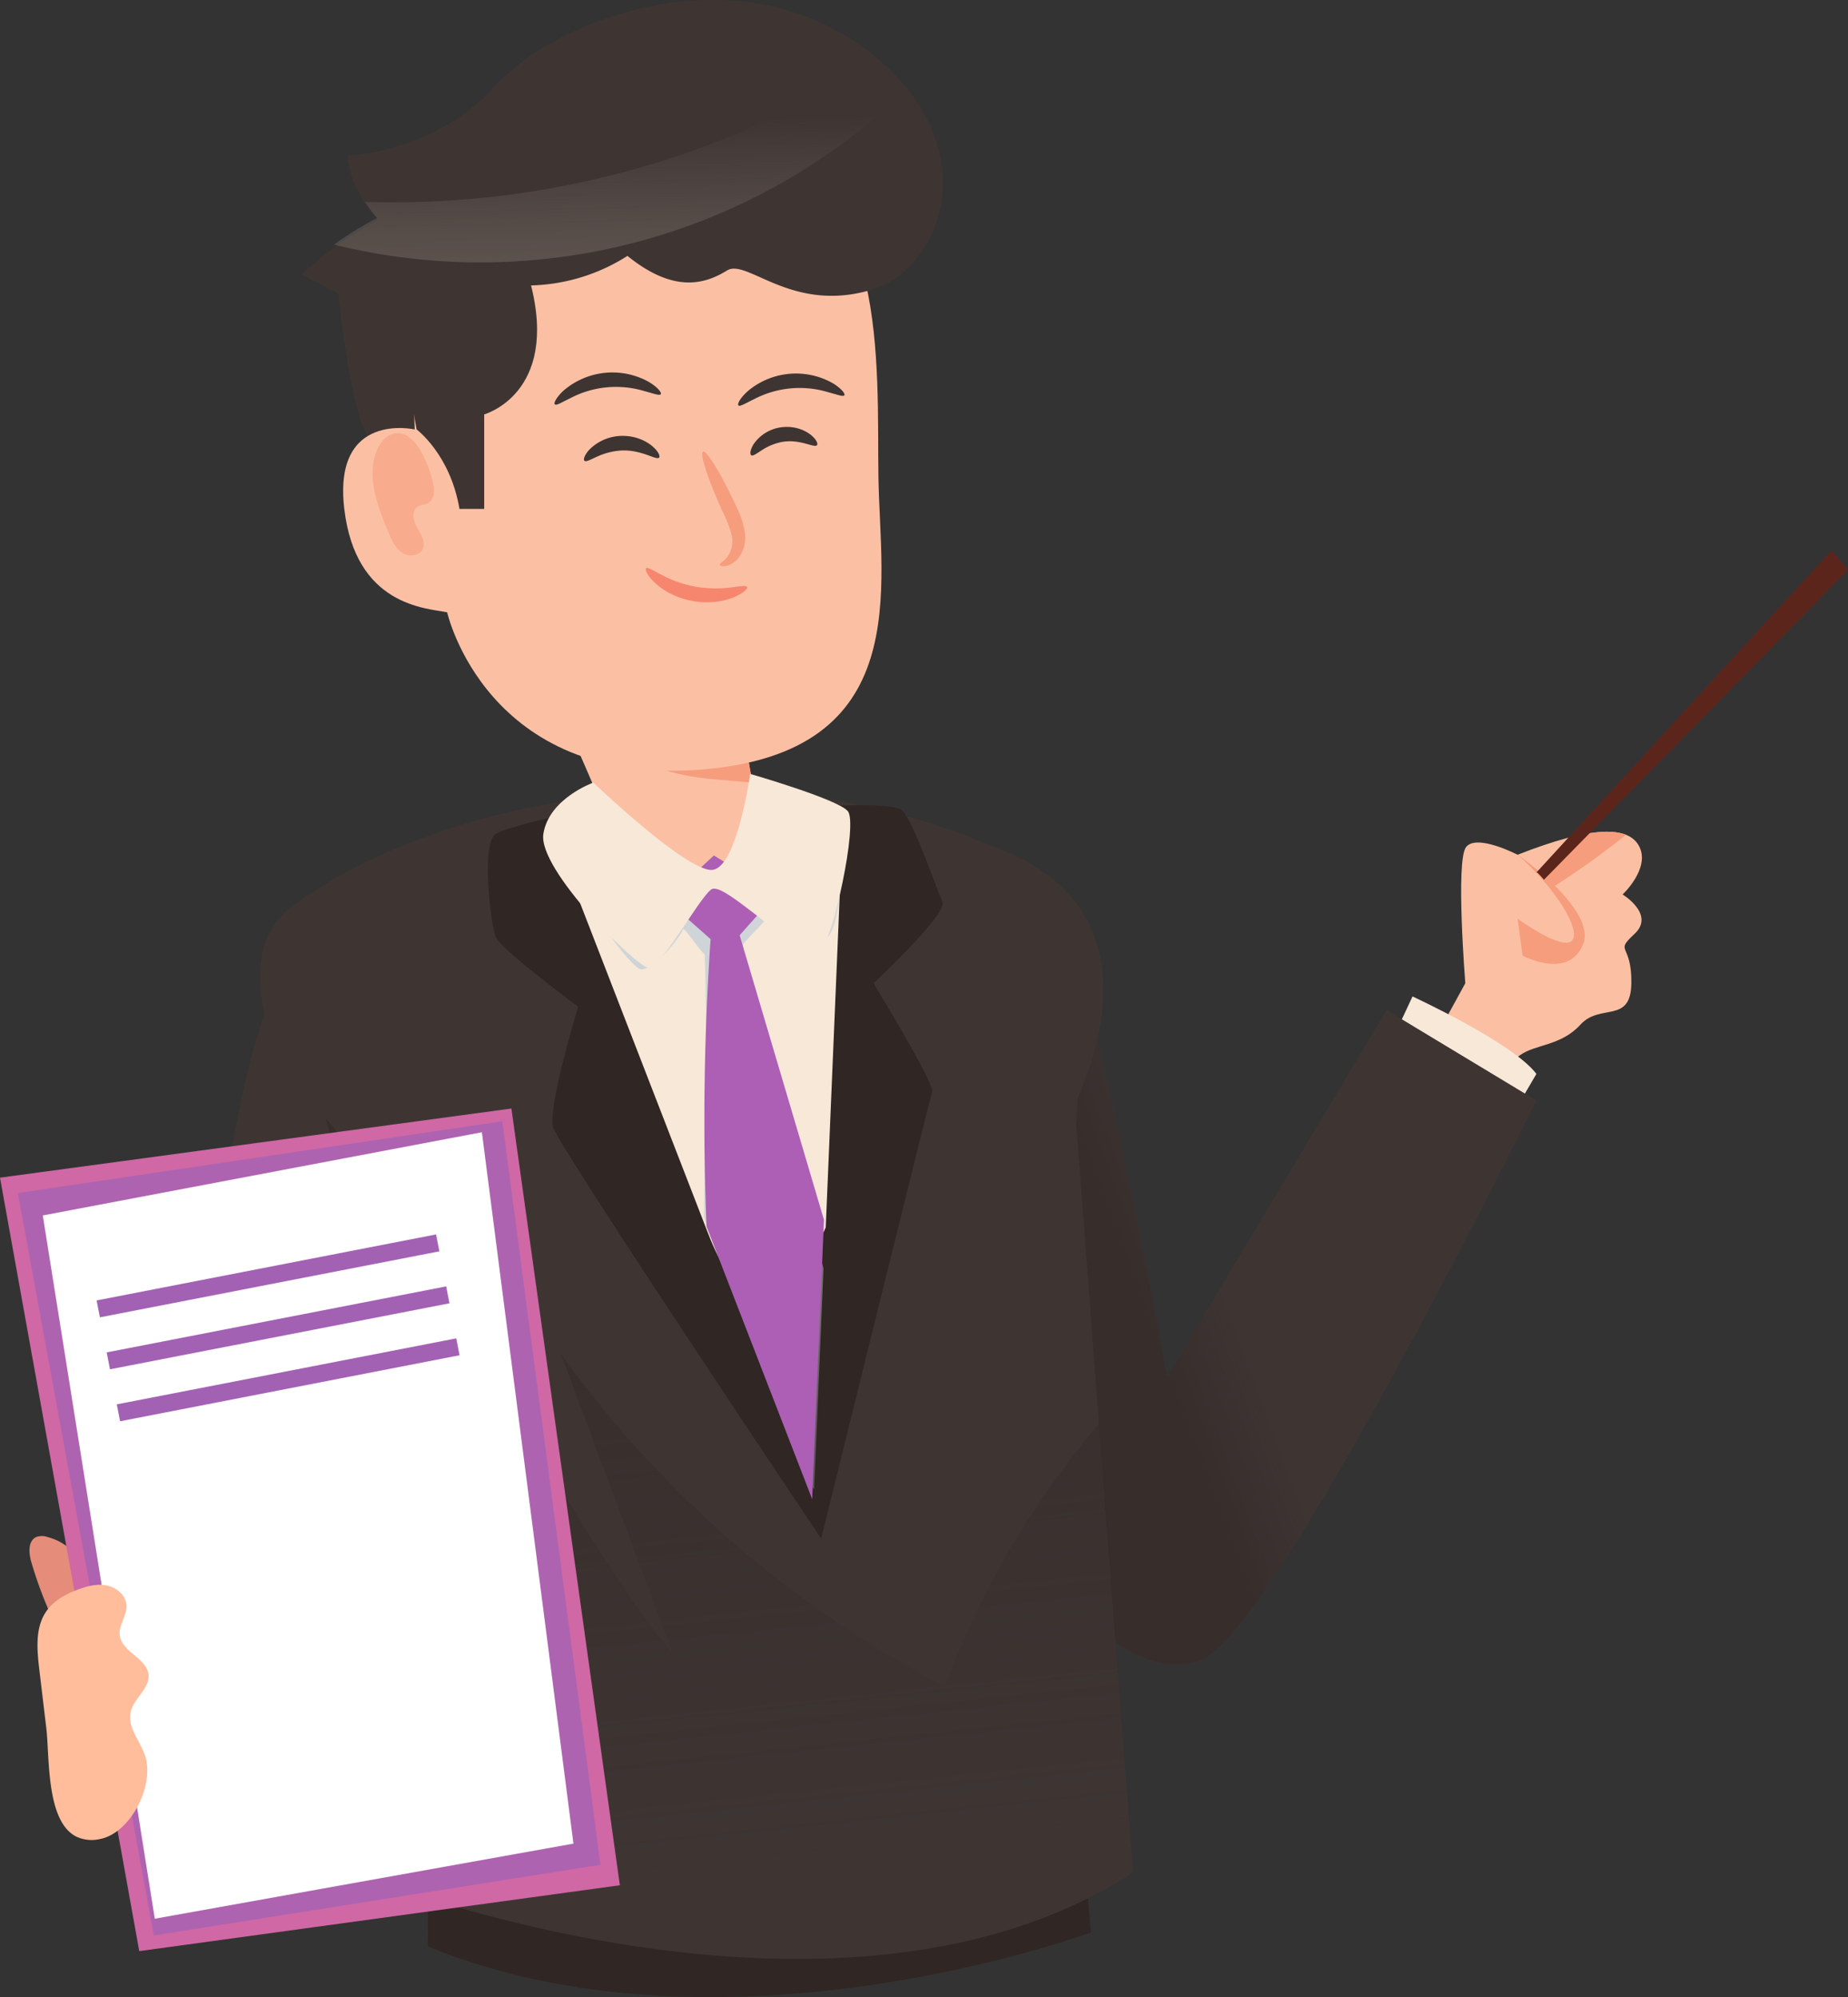 <svg xmlns="http://www.w3.org/2000/svg" xmlns:xlink="http://www.w3.org/1999/xlink" width="601.831" height="650.236" viewBox="0 0 601.831 650.236">
  <rect x="0" y="0" width="601.831" height="650.236" fill="#333333" stroke="none"/>
  <defs>
    <linearGradient id="linear-gradient" x1="3.849" y1="0.5" x2="4.849" y2="0.5" gradientUnits="objectBoundingBox">
      <stop offset="0" stop-color="#5c251c"/>
      <stop offset="0.185" stop-color="#60271e"/>
      <stop offset="1" stop-color="#722f27"/>
    </linearGradient>
    <linearGradient id="linear-gradient-2" x1="0.232" y1="0.476" x2="0.37" y2="0.403" gradientUnits="objectBoundingBox">
      <stop offset="0" stop-color="#302624" stop-opacity="0.502"/>
      <stop offset="0.242" stop-color="#302624" stop-opacity="0.361"/>
      <stop offset="0.995" stop-color="#302624" stop-opacity="0"/>
    </linearGradient>
    <linearGradient id="linear-gradient-3" x1="0.477" y1="0.157" x2="0.534" y2="0.798" xlink:href="#linear-gradient-2"/>
    <linearGradient id="linear-gradient-4" x1="0.623" y1="0.178" x2="1.386" y2="1.011" gradientUnits="objectBoundingBox">
      <stop offset="0" stop-color="#cfd4d8"/>
      <stop offset="0.326" stop-color="#cfd4d8" stop-opacity="0.631"/>
      <stop offset="0.652" stop-color="#cfd4d8" stop-opacity="0.29"/>
      <stop offset="0.884" stop-color="#cfd4d8" stop-opacity="0.082"/>
      <stop offset="1" stop-color="#cfd4d8" stop-opacity="0"/>
    </linearGradient>
    <radialGradient id="radial-gradient" cx="0.5" cy="0.5" r="0.5" gradientTransform="matrix(-0.999, 0.045, 0.045, 0.999, -747.061, 17.004)" gradientUnits="objectBoundingBox">
      <stop offset="0" stop-color="#f69d7d" stop-opacity="0.702"/>
      <stop offset="0.141" stop-color="#f69d7d" stop-opacity="0.627"/>
      <stop offset="0.422" stop-color="#f69d7d" stop-opacity="0.443"/>
      <stop offset="0.813" stop-color="#f69d7d" stop-opacity="0.149"/>
      <stop offset="1" stop-color="#f69d7d" stop-opacity="0"/>
    </radialGradient>
    <radialGradient id="radial-gradient-2" cx="0.5" cy="0.5" r="0.5" gradientTransform="matrix(-0.999, 0.045, 0.045, 0.999, -756.11, 17.21)" xlink:href="#radial-gradient"/>
    <linearGradient id="linear-gradient-5" x1="-669.629" y1="0.601" x2="-668.927" y2="0.404" gradientUnits="objectBoundingBox">
      <stop offset="0" stop-color="#f69d7d"/>
      <stop offset="0.227" stop-color="#f69d7d" stop-opacity="0.929"/>
      <stop offset="0.677" stop-color="#f69d7d" stop-opacity="0.745"/>
      <stop offset="1" stop-color="#f69d7d" stop-opacity="0.6"/>
    </linearGradient>
    <linearGradient id="linear-gradient-6" x1="0.547" y1="1.176" x2="0.484" y2="0.309" gradientUnits="objectBoundingBox">
      <stop offset="0" stop-color="#f8e8d8" stop-opacity="0.2"/>
      <stop offset="0.408" stop-color="#f8e8d8" stop-opacity="0.129"/>
      <stop offset="1" stop-color="#f8e8d8" stop-opacity="0"/>
    </linearGradient>
  </defs>
  <g id="Group_1014" data-name="Group 1014" transform="translate(-169.195 -1161.088)">
    <g id="Group_72" data-name="Group 72" transform="translate(169.195 1161.088)">
      <g id="Group_73" data-name="Group 73" transform="translate(463.669 179.228)">
        <path id="Path_170" data-name="Path 170" d="M690.54,399.879s5.955-10.317,11.12-14.057,13.4-2.995,19.81-10.041,16.382-.1,16.561-13.457-5.7-9.775,1.068-16.105-3.913-12.793-3.913-12.793,8.9-8.321,5.517-15.436-15.713-6.936-39.724,2.5c0,0-13.335-6.953-16.781-2.5s-.242,44.334-.242,44.334l-13.531,24.7Z" transform="translate(-670.424 -221.411)" fill="#fbc0a4"/>
        <path id="Path_171" data-name="Path 171" d="M677.423,326.018c.548-2,2.048-3.56,3.5-5.038l6.532-6.659c7.369-1.679,12.707-1.737,16.238-.335a254.493,254.493,0,0,1-24.063,17.2C677.666,330.536,676.875,328.009,677.423,326.018Z" transform="translate(-637.844 -221.406)" fill="#f69d7d"/>
        <path id="Path_172" data-name="Path 172" d="M675.719,314.292c12.308,10.745,20.906,24.663,17.675,28s-17.675-7.184-17.675-7.184l1.622,12.014s14.692,7.975,19.631-3.433S675.719,314.292,675.719,314.292Z" transform="translate(-645.165 -215.214)" fill="#f69d7d"/>
        <path id="Path_173" data-name="Path 173" d="M677.259,402.207a1.123,1.123,0,0,0-.468-.283l96.06-104.8,5.361,6.3L679.18,404.354A25.1,25.1,0,0,0,677.259,402.207Z" transform="translate(-640.051 -297.122)" fill="url(#linear-gradient)"/>
      </g>
      <path id="Path_134" data-name="Path 134" d="M577.708,342.734l11.771-25.22s32.774,15.129,40.342,25.22l-13.45,23.017Z" transform="translate(-129.47 6.927)" fill="#f8e8d8"/>
      <path id="Path_135" data-name="Path 135" d="M559.537,312.861s17.121,6.494,26.2,28.28c8.4,20.168,29.273,131.961,29.273,131.961l71.444-119.354,48.753,29.415S651.156,553.419,626.779,564.951s-55.757-32.237-55.757-32.237l-6.29-169.338Z" transform="translate(-234.856 -24.85)" fill="#3e3533"/>
      <path id="Path_136" data-name="Path 136" d="M559.537,312.861s17.121,6.494,26.2,28.28c8.4,20.168,29.273,131.961,29.273,131.961l71.444-119.354,48.753,29.415S651.156,553.419,626.779,564.951s-55.757-32.237-55.757-32.237l-6.29-169.338Z" transform="translate(-234.856 -24.85)" fill="url(#linear-gradient-2)"/>
      <path id="Path_137" data-name="Path 137" d="M573.35,380.97s9.805-.537,14.014-5.691-9.573-47.38-9.573-47.38,13.1-11.315,13.293-27.192-10.322-24.064-26.689-23.064-39.968,22.765-39.968,22.765l11.995,6.181s3.869,36,8.99,45.259S573.35,380.97,573.35,380.97Z" transform="translate(-426.285 -211.052)" fill="#3e3533"/>
      <path id="Path_138" data-name="Path 138" d="M526.989,288.835c4.8,22.486,20.684,78.012,20.684,78.012l14.13-16.109-7.092-69.4Z" transform="translate(-411.736 -189.164)" fill="#3e3533"/>
      <path id="Path_139" data-name="Path 139" d="M746.846,411.865c-42.287,14.653-138,36.507-215.882,4.563-.116-20.011.177-46.55.115-60.605L743.323,374.27C744.288,386.577,745.5,394.784,746.846,411.865Z" transform="translate(-391.588 217.35)" fill="#302624"/>
      <g id="Group_55" data-name="Group 55" transform="translate(150.337 530.123)">
        <path id="Path_140" data-name="Path 140" d="M724.61,359.317c-1.646-6.031-2.978-9.826-2.978-9.826l-187.384,7.691s-.66,3.828-1.687,10.369c.925,1.285,1.687,2.251,1.687,2.251C617.863,403.936,678.427,403.97,724.61,359.317Z" transform="translate(-532.561 -349.491)" fill="#330e00"/>
      </g>
      <path id="Path_141" data-name="Path 141" d="M526.743,347.027l32.843,120.68L542.892,580.452s148.348,56.383,241.442-4.365l-19.12-251.954Z" transform="translate(-415.346 33.565)" fill="#3e3533"/>
      <g id="Group_57" data-name="Group 57" transform="translate(84.751 257.119)">
        <g id="Group_56" data-name="Group 56">
          <path id="Path_142" data-name="Path 142" d="M758.85,326.89c7.439,3.135,58,16.918,30,83.031l-8.534,178.218s9.519,27.464,3.515,33.291c-46.2,44.81-106.809,44.81-190.526,10.635,0,0-4.406-5.617-4.978-7.874-3.067-12.11,7.16-45.918,7.16-45.918L548.7,432.815s-46.122-62.767-15.584-85.533C581.155,311.469,680.172,293.769,758.85,326.89Z" transform="translate(-522.668 -309.341)" fill="#3e3533"/>
        </g>
      </g>
      <path id="Path_143" data-name="Path 143" d="M555.157,314.921c-29.565,32.761-36.29,183.713-36.29,183.713l53.554,16.55,14.13-137.625Z" transform="translate(-455.551 -11.558)" fill="#3e3533"/>
      <path id="Path_144" data-name="Path 144" d="M789.078,570.728l-11.1-146.22a288.83,288.83,0,0,0-50.419,85.6,356.637,356.637,0,0,1-125.1-108.393q18.3,48.917,36.6,97.826c-31.639-37.119-81.5-137.366-113.133-174.486l38.4,137.291L547.636,575.094S695.984,631.476,789.078,570.728Z" transform="translate(-419.921 38.924)" fill="url(#linear-gradient-3)"/>
      <path id="Path_145" data-name="Path 145" d="M646.57,308.874s18.461-.8,21.813,1.272,11.75,26.321,13.443,30.149-22.446,26.389-22.446,26.389S679.3,399.371,678.46,402s-36.14,145.526-36.14,145.526-85.6-127.677-87.348-134.028,8.2-39.186,8.2-39.186-25.349-18.685-26.893-22.758-4.78-30.116,0-33.42c2.938-2.033,19.977-5.868,19.977-5.868Z" transform="translate(-374.89 -46.557)" fill="#302624"/>
      <path id="Path_146" data-name="Path 146" d="M537.083,318.475h-.007s26.24,67.711,49.345,127.33c18.182,46.9,38.255-2.155,38.255-2.155l5.664-134.443c-1.258-.088-3.883-.422-5.134-.49Z" transform="translate(-355.76 -44.044)" fill="#f8e8d8"/>
      <path id="Path_147" data-name="Path 147" d="M619.97,352.146c5.249-1.244,5.494-17.693,5.494-17.693l1.047-24.887c-.054-.122-.108-.252-.163-.374-1.312-.1-3.754-.415-4.95-.476l-81.215,9c.292.965-2.965,7.738-2.38,9.635,4.706,13.851,19.868,33.767,22.908,34.25,3.57.571,12.648-9.832,13.871-13.232,1.87,1.68,5.066,6.718,6.929,8.4.993,24.207.115,56.063-.272,85.492,14.069,36.3,27.2,70.172,32.856,84.785,1.027,1.36,2.06,2.645,3.094,3.883l3.025-71.934q-13.738-51.956-27.477-103.905c2.91-3.978,6.67-6.943,9.581-10.927C607.173,348.883,613.191,352.14,619.97,352.146Z" transform="translate(-352.037 -46)" fill="url(#linear-gradient-4)"/>
      <g id="Group_59" data-name="Group 59" transform="translate(162.016 183.627)">
        <g id="Group_58" data-name="Group 58">
          <path id="Path_148" data-name="Path 148" d="M622.031,395.871c-7.881,4.549-24.159,6.922-33.006,7.14-13.144.36-7.86-7.337-12.246-8.5l-42.641-98.459,77.135,34.766.177,3.271Z" transform="translate(-534.138 -296.052)" fill="#fbc0a4"/>
        </g>
      </g>
      <g id="Group_62" data-name="Group 62" transform="translate(162.067 184.144)">
        <g id="Group_61" data-name="Group 61">
          <g id="Group_60" data-name="Group 60">
            <path id="Path_149" data-name="Path 149" d="M600.836,365.238a77.382,77.382,0,0,1-23.684-6.908,160.659,160.659,0,0,1-21.031-11.512l-21.983-50.766,77.135,34.766.177,3.271,5.59,32.645C611.641,366.2,606.228,365.871,600.836,365.238Z" transform="translate(-534.138 -296.052)" fill="#f69d7d"/>
          </g>
        </g>
      </g>
      <path id="Path_150" data-name="Path 150" d="M593.834,429.753l-27.457-92.672L578.385,323.6l-20.4-12.484L542.394,325.5l14.517,12.858a860.575,860.575,0,0,0-1.332,93.55c18.182,46.9,34.42,88.81,34.42,88.81Z" transform="translate(-325.495 -32.572)" fill="#ac5fb5"/>
      <g id="Group_64" data-name="Group 64" transform="translate(176.876 251.986)">
        <g id="Group_63" data-name="Group 63">
          <path id="Path_151" data-name="Path 151" d="M552.766,309.269s31.013,29.694,38.969,28.4,12.1-31.224,12.1-31.224,28.32,8.146,31.788,12.1-5,42.722-8.738,44.606c-7.84,3.957-31.462-22.418-35.766-19.053s-16.469,25.886-20.488,25.438S534.686,337.576,536.488,326,552.766,309.269,552.766,309.269Z" transform="translate(-536.414 -306.447)" fill="#f8e8d8"/>
        </g>
      </g>
      <path id="Path_152" data-name="Path 152" d="M549.928,364.019s-26.641-6.079-22.949,25.73S553.7,422.184,560.5,423.557c0,0,12.675,56.641,82.548,51.215s58.409-59.524,57.9-95.4S704.437,281.2,658.7,276.61C612.567,271.98,545.876,275.012,549.928,364.019Z" transform="translate(-414.874 -224.19)" fill="#fbc0a4"/>
      <g id="Group_65" data-name="Group 65" transform="translate(210.284 184.914)">
        <path id="Path_153" data-name="Path 153" d="M574.373,302.261c.286.537-1.252,2.108-4.474,3.42a22.393,22.393,0,0,1-5.909,1.435,26.3,26.3,0,0,1-14.551-2.686,22.283,22.283,0,0,1-5.011-3.454c-2.625-2.448-3.366-4.345-2.965-4.794.463-.523,2.3.707,4.923,2.054a43.04,43.04,0,0,0,4.828,2.183,41.807,41.807,0,0,0,6.174,1.713,40.8,40.8,0,0,0,6.372.6,43.1,43.1,0,0,0,5.289-.306C572.075,302.064,574.06,301.636,574.373,302.261Z" transform="translate(-541.361 -296.059)" fill="#f6876e"/>
      </g>
      <g id="Group_66" data-name="Group 66" transform="translate(190.176 141.912)">
        <path id="Path_154" data-name="Path 154" d="M562.772,296.573c-.945.952-5.678-2.652-12.328-2.319a22.159,22.159,0,0,0-8.044,2.074c-1.02.456-1.89.891-2.522,1.136-.666.265-1.163.367-1.4.136s-.238-.714.062-1.421a8.68,8.68,0,0,1,1.931-2.6,15.214,15.214,0,0,1,9.9-4.086,16.935,16.935,0,0,1,3.06.19,15.079,15.079,0,0,1,2.8.714,13.968,13.968,0,0,1,4.216,2.339C562.574,294.492,563.213,296.144,562.772,296.573Z" transform="translate(-538.307 -289.479)" fill="#3e3533"/>
      </g>
      <g id="Group_67" data-name="Group 67" transform="translate(244.382 139)">
        <path id="Path_155" data-name="Path 155" d="M568.159,295.006c-.911.959-5.358-2.047-11.164-1.108a18.158,18.158,0,0,0-6.786,2.727c-.843.53-1.564,1.04-2.108,1.333-.564.333-1.02.5-1.3.313s-.38-.626-.252-1.326a7.5,7.5,0,0,1,1.3-2.72,12.977,12.977,0,0,1,8.568-5.052,14.426,14.426,0,0,1,2.849-.109,13.479,13.479,0,0,1,2.659.449,12.114,12.114,0,0,1,4.032,1.945C568,293.014,568.595,294.564,568.159,295.006Z" transform="translate(-546.497 -289.035)" fill="#3e3533"/>
      </g>
      <g id="Group_68" data-name="Group 68" transform="translate(228.681 147.024)">
        <path id="Path_156" data-name="Path 156" d="M549.832,327.134c-.062-.673,2.23-1.285,3.433-4.256a8.611,8.611,0,0,0,.435-5.317,32.44,32.44,0,0,0-2.652-7.051c-4.882-10.594-7.867-19.637-6.677-20.182s6.12,7.588,11,18.189a26.736,26.736,0,0,1,2.672,8.445,12.3,12.3,0,0,1-.279,4.243,10.094,10.094,0,0,1-1.6,3.386,7.082,7.082,0,0,1-4.379,2.992C550.512,327.78,549.846,327.433,549.832,327.134Z" transform="translate(-544.111 -290.301)" fill="#f69d7d"/>
      </g>
      <g id="Group_69" data-name="Group 69" transform="translate(180.591 121.27)">
        <path id="Path_157" data-name="Path 157" d="M571.468,293.4c-.395.571-2.373-.217-5.481-1.047a31.989,31.989,0,0,0-23.833,2.278c-1.455.728-2.631,1.319-3.474,1.741-.877.415-1.476.585-1.707.34s-.088-.829.442-1.693a14.34,14.34,0,0,1,2.883-3.2,24.412,24.412,0,0,1,26.981-2.584C570.454,291.044,571.828,292.9,571.468,293.4Z" transform="translate(-536.872 -286.325)" fill="#3e3533"/>
      </g>
      <g id="Group_70" data-name="Group 70" transform="translate(240.378 121.62)">
        <path id="Path_158" data-name="Path 158" d="M546.02,296.049c-.449-.421.543-2.5,3.318-4.882a24.37,24.37,0,0,1,26.974-2.591,14.578,14.578,0,0,1,3.441,2.584c.68.755.925,1.305.754,1.584s-.8.231-1.741-.014c-.9-.252-2.176-.605-3.74-1.047a32.031,32.031,0,0,0-23.833,2.292C548.3,295.376,546.509,296.532,546.02,296.049Z" transform="translate(-545.916 -285.666)" fill="#3e3533"/>
      </g>
      <path id="Path_159" data-name="Path 159" d="M571.976,311.315a18.742,18.742,0,1,1-19.577-17.87A18.745,18.745,0,0,1,571.976,311.315Z" transform="translate(-369.559 -126.003)" fill="url(#radial-gradient)"/>
      <path id="Path_160" data-name="Path 160" d="M584.442,310.748a18.742,18.742,0,1,1-19.576-17.869A18.748,18.748,0,0,1,584.442,310.748Z" transform="translate(-299.619 -129.138)" fill="url(#radial-gradient-2)"/>
      <path id="Path_161" data-name="Path 161" d="M528.716,296.481c-2.435,8.418,1.02,17.292,4.413,25.369,1.006,2.4,2.121,4.93,4.27,6.4s5.657,1.244,6.786-1.1c1.094-2.264-.524-4.821-1.782-7s-1.972-5.453.143-6.813c.986-.632,2.278-.578,3.318-1.129,2.251-1.19,2.237-4.406,1.653-6.895a38.5,38.5,0,0,0-3.787-9.846c-1.673-3.033-4.318-6.133-7.779-6.072C532.333,289.45,529.722,293,528.716,296.481Z" transform="translate(-406.546 -148.348)" fill="url(#linear-gradient-5)"/>
      <g id="Group_71" data-name="Group 71" transform="translate(127.276 76.429)">
        <path id="Path_162" data-name="Path 162" d="M537.212,342.42s10.954,8.058,13.967,25.873h8.051V337.517s24.376-6.7,15.129-42.518-45.537-.238-45.537-.238Z" transform="translate(-528.821 -279.02)" fill="#3e3533"/>
      </g>
      <path id="Path_163" data-name="Path 163" d="M617.965,351.1a61.224,61.224,0,0,1-58.62,4.005c-32.611-14.762-32.455-36.575-32.455-36.575s28.531-1.136,47.9-22.623,75.8-43.3,118.361-13.769,29.184,72.852,3.679,80.168-39.934-10.39-46.38-6.48S633.829,363.956,617.965,351.1Z" transform="translate(-413.627 -267.78)" fill="#3e3533"/>
      <path id="Path_164" data-name="Path 164" d="M712.956,280.049a70.571,70.571,0,0,0-9.357-9.431,292.4,292.4,0,0,1-167.312,46.455,44.062,44.062,0,0,0,3.909,5.215,102.905,102.905,0,0,0-14,8.683,199.06,199.06,0,0,0,186.759-50.922Z" transform="translate(-417.389 -251.319)" fill="url(#linear-gradient-6)"/>
      <path id="Path_165" data-name="Path 165" d="M516.8,344.676a5.556,5.556,0,0,0-3.577-.007c-2.8,1.217-2.523,5.249-1.666,8.18a135.606,135.606,0,0,0,10.2,25.145,18.3,18.3,0,0,0-4.957-33.318Z" transform="translate(-501.362 155.76)" fill="#e58c7a"/>
      <path id="Path_166" data-name="Path 166" d="M711.421,577.511l-35.316-252.9-166.55,22.51,45.351,251.836Z" transform="translate(-509.556 36.322)" fill="#cf68a4"/>
      <path id="Path_167" data-name="Path 167" d="M668.179,325.218,510.412,348.6l44.28,241.721L700.14,567.309Z" transform="translate(-504.588 39.859)" fill="#ae63b1"/>
      <path id="Path_168" data-name="Path 168" d="M654.6,325.744l-143,27.093L548.08,581.82l136.337-24.453Z" transform="translate(-497.668 42.909)" fill="#fff"/>
      <path id="Path_169" data-name="Path 169" d="M523.9,429.35c-9.805-5.059-8.568-25.92-9.676-35.249q-1.153-9.649-2.3-19.3c-.761-6.433-1.373-13.531,2.353-18.835,2.421-3.454,6.33-5.555,10.281-7.024,3.053-1.135,6.371-1.972,9.553-1.271s6.133,3.339,6.235,6.6c.1,3.3-2.591,6.283-2.21,9.567.626,5.406,8.819,7.425,9.37,12.845.455,4.508-4.726,7.616-5.793,12.022-1.238,5.093,3.237,9.642,4.767,14.653,2.958,9.7-4.951,25.036-14.864,26.845A11.78,11.78,0,0,1,523.9,429.35Z" transform="translate(-499.144 168.6)" fill="#ffbd9b"/>
    </g>
    <g id="Group_1013" data-name="Group 1013" transform="translate(200.655 1584.505) rotate(-11)">
      <rect id="Rectangle_124" data-name="Rectangle 124" width="112.625" height="5.608" fill="#a361b4"/>
      <rect id="Rectangle_125" data-name="Rectangle 125" width="112.625" height="5.608" transform="translate(0 17.236)" fill="#a361b4"/>
      <rect id="Rectangle_126" data-name="Rectangle 126" width="112.625" height="5.608" transform="translate(0 34.471)" fill="#a361b4"/>
    </g>
  </g>
</svg>
